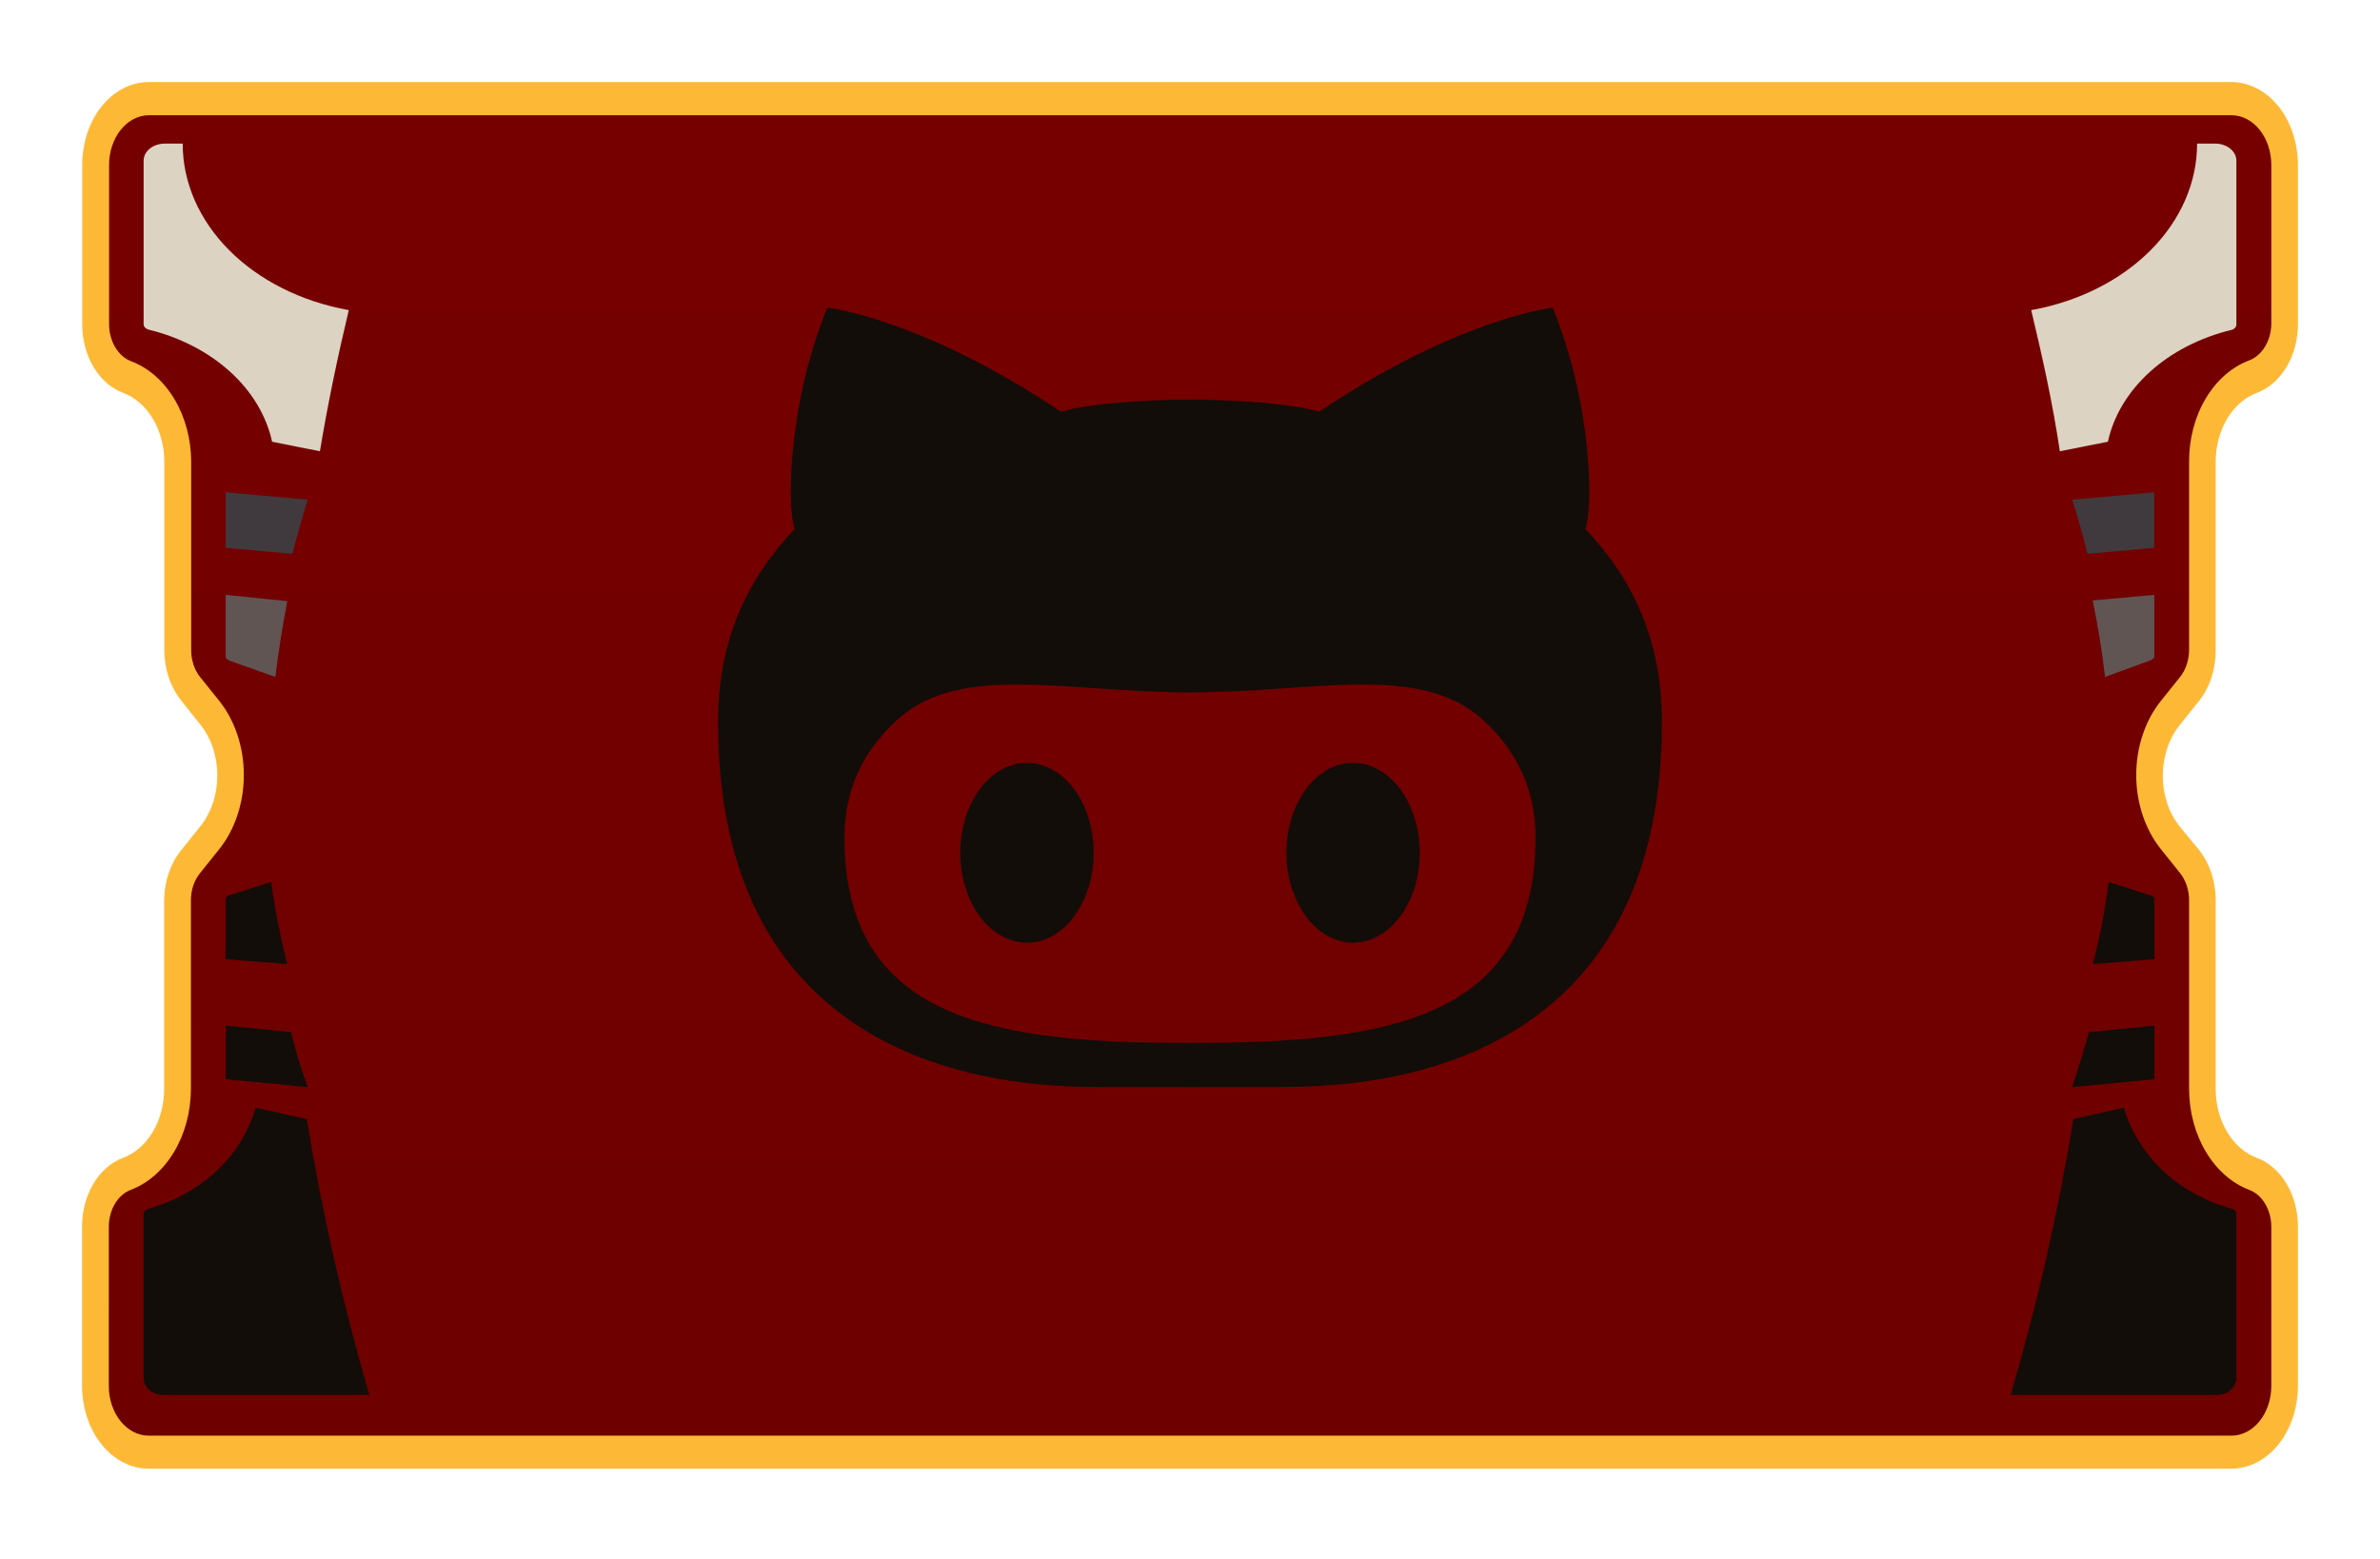 <svg width="116" height="76" viewBox="0 0 116 76" fill="none" xmlns="http://www.w3.org/2000/svg">
<g filter="url(#filter0_d_6_5)">
<path d="M107.175 37.431L106.235 36.291C105.975 35.966 105.768 35.581 105.627 35.157C105.487 34.733 105.414 34.279 105.414 33.82C105.414 33.361 105.487 32.907 105.627 32.483C105.768 32.059 105.975 31.674 106.235 31.35L107.175 30.177C107.435 29.852 107.641 29.466 107.781 29.042C107.922 28.617 107.993 28.162 107.992 27.703V18.501C107.994 17.749 108.189 17.017 108.55 16.414C108.911 15.811 109.418 15.369 109.996 15.153C110.575 14.939 111.083 14.497 111.444 13.894C111.805 13.291 112 12.559 112 11.806V4.043C112 2.971 111.658 1.942 111.05 1.184C110.442 0.426 109.617 0 108.758 0H7.249C6.389 0 5.564 0.426 4.956 1.184C4.348 1.942 4.006 2.971 4.006 4.043V11.806C4.005 12.558 4.199 13.29 4.559 13.893C4.919 14.497 5.426 14.939 6.004 15.153C6.582 15.369 7.089 15.811 7.45 16.414C7.811 17.017 8.006 17.749 8.008 18.501V27.671C8.007 28.13 8.078 28.585 8.219 29.009C8.359 29.434 8.565 29.82 8.825 30.145L9.759 31.318C10.023 31.642 10.232 32.03 10.376 32.456C10.519 32.883 10.592 33.341 10.592 33.804C10.592 34.267 10.519 34.725 10.376 35.152C10.232 35.578 10.023 35.966 9.759 36.291L8.818 37.463C8.302 38.107 8.008 38.978 8.001 39.889V49.099C8 49.851 7.804 50.583 7.444 51.186C7.083 51.789 6.576 52.231 5.997 52.447C5.419 52.661 4.912 53.103 4.553 53.706C4.193 54.31 3.999 55.042 4 55.794V63.557C4 64.629 4.342 65.658 4.95 66.416C5.558 67.174 6.383 67.6 7.242 67.6H108.758C109.617 67.6 110.442 67.174 111.05 66.416C111.658 65.658 112 64.629 112 63.557V55.794C112 55.041 111.805 54.309 111.444 53.706C111.083 53.103 110.575 52.661 109.996 52.447C109.418 52.231 108.911 51.789 108.55 51.186C108.189 50.583 107.994 49.851 107.992 49.099V39.897C107.993 39.439 107.921 38.985 107.781 38.562C107.641 38.139 107.435 37.754 107.175 37.431Z" fill="#FDB936"/>
<path d="M7.249 65.991C6.733 65.991 6.238 65.735 5.873 65.28C5.508 64.825 5.303 64.208 5.303 63.565V55.802C5.305 55.4 5.409 55.008 5.602 54.685C5.794 54.362 6.065 54.125 6.373 54.007C7.217 53.687 7.957 53.038 8.484 52.157C9.011 51.275 9.299 50.207 9.305 49.107V39.897C9.304 39.651 9.343 39.406 9.418 39.179C9.494 38.951 9.605 38.744 9.746 38.571L10.686 37.398C11.453 36.439 11.884 35.139 11.884 33.784C11.884 32.429 11.453 31.129 10.686 30.169L9.759 29.013C9.618 28.839 9.507 28.633 9.431 28.405C9.356 28.177 9.317 27.933 9.318 27.687V18.501C9.313 17.402 9.026 16.333 8.499 15.453C7.971 14.572 7.231 13.926 6.386 13.609C6.077 13.49 5.807 13.251 5.614 12.926C5.422 12.602 5.317 12.209 5.316 11.806V4.043C5.316 3.4 5.521 2.783 5.886 2.328C6.251 1.873 6.746 1.617 7.262 1.617H108.758C109.273 1.617 109.768 1.873 110.133 2.328C110.498 2.783 110.703 3.4 110.703 4.043V11.806C110.695 12.203 110.587 12.588 110.393 12.904C110.2 13.221 109.932 13.453 109.627 13.569C108.777 13.887 108.033 14.54 107.505 15.428C106.976 16.317 106.693 17.395 106.695 18.501V27.671C106.696 28.167 106.54 28.643 106.261 28.997L105.321 30.169C104.94 30.644 104.638 31.207 104.432 31.828C104.225 32.448 104.119 33.112 104.119 33.784C104.119 34.455 104.225 35.12 104.432 35.74C104.638 36.36 104.94 36.924 105.321 37.398L106.261 38.571C106.54 38.924 106.696 39.401 106.695 39.897V49.107C106.701 50.207 106.989 51.275 107.516 52.157C108.043 53.038 108.783 53.687 109.627 54.007C109.936 54.123 110.208 54.36 110.402 54.684C110.596 55.007 110.701 55.399 110.703 55.802V63.565C110.703 64.208 110.498 64.825 110.133 65.28C109.768 65.735 109.273 65.991 108.758 65.991H7.249Z" fill="url(#paint0_linear_6_5)"/>
<path d="M12.458 50C12.129 51.159 11.473 52.221 10.554 53.085C9.635 53.948 8.484 54.584 7.212 54.93C7.152 54.948 7.1 54.983 7.062 55.029C7.024 55.075 7.002 55.13 7 55.188V63.169C7 63.389 7.097 63.601 7.27 63.757C7.444 63.912 7.679 64 7.924 64H18C16.709 59.573 15.691 55.085 14.952 50.557L12.458 50Z" fill="#120D09"/>
<path d="M14.18 46.316L11 46V48.613L15 49C14.66 48.1 14.4 47.2 14.18 46.316Z" fill="#120D09"/>
<path d="M13.216 39L11.208 39.636C11.072 39.682 10.998 39.743 11 39.806V42.763L14 43C13.677 41.721 13.4 40.375 13.216 39Z" fill="#120D09"/>
<path d="M11 22.706L14.254 23C14.48 22.109 14.729 21.226 15 20.36L11 20V22.706Z" fill="#403A3F"/>
<path d="M11 28.016C10.998 28.054 11.017 28.092 11.056 28.128C11.094 28.163 11.153 28.196 11.227 28.224L13.42 29C13.572 27.745 13.773 26.517 14 25.307L11 25V28.016Z" fill="#605553"/>
<path d="M103.519 50C103.852 51.158 104.512 52.22 105.434 53.084C106.357 53.947 107.512 54.583 108.787 54.93C108.847 54.948 108.9 54.983 108.938 55.029C108.976 55.075 108.998 55.13 109 55.188V63.169C109 63.389 108.902 63.601 108.729 63.757C108.555 63.912 108.32 64 108.074 64H98C99.299 59.574 100.319 55.086 101.056 50.557L103.519 50Z" fill="#120D09"/>
<path d="M101.82 46.316L105 46V48.613L101 49C101.3 48.1 101.56 47.2 101.82 46.316Z" fill="#120D09"/>
<path d="M102.779 39L104.771 39.636C104.912 39.681 104.994 39.742 105 39.806V42.763L102 43C102.344 41.721 102.595 40.375 102.779 39Z" fill="#120D09"/>
<path d="M105 22.706L101.746 23C101.52 22.109 101.271 21.226 101 20.36L105 20V22.706Z" fill="#403A3F"/>
<path d="M105 28.007C104.996 28.086 104.906 28.161 104.75 28.216L102.6 29C102.45 27.733 102.25 26.494 102 25.273L105 25V28.007Z" fill="#605553"/>
<path d="M8.905 3H8.035C7.761 3 7.497 3.088 7.303 3.243C7.109 3.399 7 3.611 7 3.831V11.809C7.002 11.865 7.024 11.92 7.065 11.966C7.105 12.011 7.162 12.047 7.228 12.066C8.765 12.441 10.142 13.151 11.208 14.116C12.273 15.081 12.984 16.265 13.263 17.535L15.592 18C15.996 15.582 16.482 13.288 17 11.119C14.701 10.707 12.647 9.678 11.175 8.202C9.703 6.726 8.902 4.891 8.905 3Z" fill="#DCD3C2"/>
<path d="M107.965 3H107.085C107.088 4.89 106.288 6.724 104.819 8.2C103.349 9.675 101.297 10.705 99 11.119C99.518 13.288 100.035 15.582 100.397 18L102.737 17.535C103.015 16.267 103.725 15.087 104.789 14.125C105.852 13.162 107.228 12.456 108.762 12.083C108.83 12.066 108.89 12.031 108.933 11.985C108.975 11.939 108.999 11.883 109 11.825V3.848C109.003 3.737 108.978 3.627 108.927 3.525C108.876 3.422 108.8 3.328 108.704 3.249C108.608 3.17 108.493 3.108 108.366 3.065C108.239 3.022 108.102 3 107.965 3Z" fill="#DCD3C2"/>
</g>
<path d="M65.95 37.189C64.155 37.189 62.7 39.154 62.7 41.571C62.7 43.992 64.155 45.958 65.95 45.958C67.745 45.958 69.2 43.992 69.2 41.571C69.198 39.154 67.745 37.189 65.95 37.189ZM77.265 25.781C77.638 24.892 77.653 19.84 75.677 15C75.677 15 71.15 15.485 64.3 20.067C62.862 19.677 60.43 19.487 58.002 19.487C55.57 19.487 53.14 19.677 51.703 20.067C44.85 15.485 40.322 15 40.322 15C38.35 19.84 38.37 24.892 38.737 25.781C36.417 28.237 35 31.186 35 35.211C35 52.715 49.907 52.995 53.667 52.995L58.002 53L62.333 52.995C66.097 52.995 81 52.715 81 35.211C81 31.186 79.585 28.237 77.265 25.781ZM58.07 50.844H57.93C48.502 50.844 41.157 49.751 41.157 40.821C41.157 38.679 41.932 36.697 43.775 35.05C46.843 32.305 52.038 33.756 57.93 33.756H58.07C63.962 33.756 69.16 32.305 72.23 35.05C74.067 36.697 74.843 38.679 74.843 40.821C74.843 49.751 67.5 50.844 58.07 50.844ZM50.053 37.189C48.258 37.189 46.803 39.154 46.803 41.571C46.803 43.992 48.258 45.958 50.053 45.958C51.85 45.958 53.305 43.992 53.305 41.571C53.305 39.154 51.85 37.189 50.053 37.189Z" fill="#120D09"/>
<defs>
<filter id="filter0_d_6_5" x="0" y="0" width="116" height="75.6" filterUnits="userSpaceOnUse" color-interpolation-filters="sRGB">
<feFlood flood-opacity="0" result="BackgroundImageFix"/>
<feColorMatrix in="SourceAlpha" type="matrix" values="0 0 0 0 0 0 0 0 0 0 0 0 0 0 0 0 0 0 127 0" result="hardAlpha"/>
<feOffset dy="4"/>
<feGaussianBlur stdDeviation="2"/>
<feComposite in2="hardAlpha" operator="out"/>
<feColorMatrix type="matrix" values="0 0 0 0 0 0 0 0 0 0 0 0 0 0 0 0 0 0 0.25 0"/>
<feBlend mode="normal" in2="BackgroundImageFix" result="effect1_dropShadow_6_5"/>
<feBlend mode="normal" in="SourceGraphic" in2="effect1_dropShadow_6_5" result="shape"/>
</filter>
<linearGradient id="paint0_linear_6_5" x1="58" y1="63.12" x2="58" y2="7.561" gradientUnits="userSpaceOnUse">
<stop stop-color="#6E0000"/>
<stop offset="1" stop-color="#760000"/>
</linearGradient>
</defs>
</svg>
